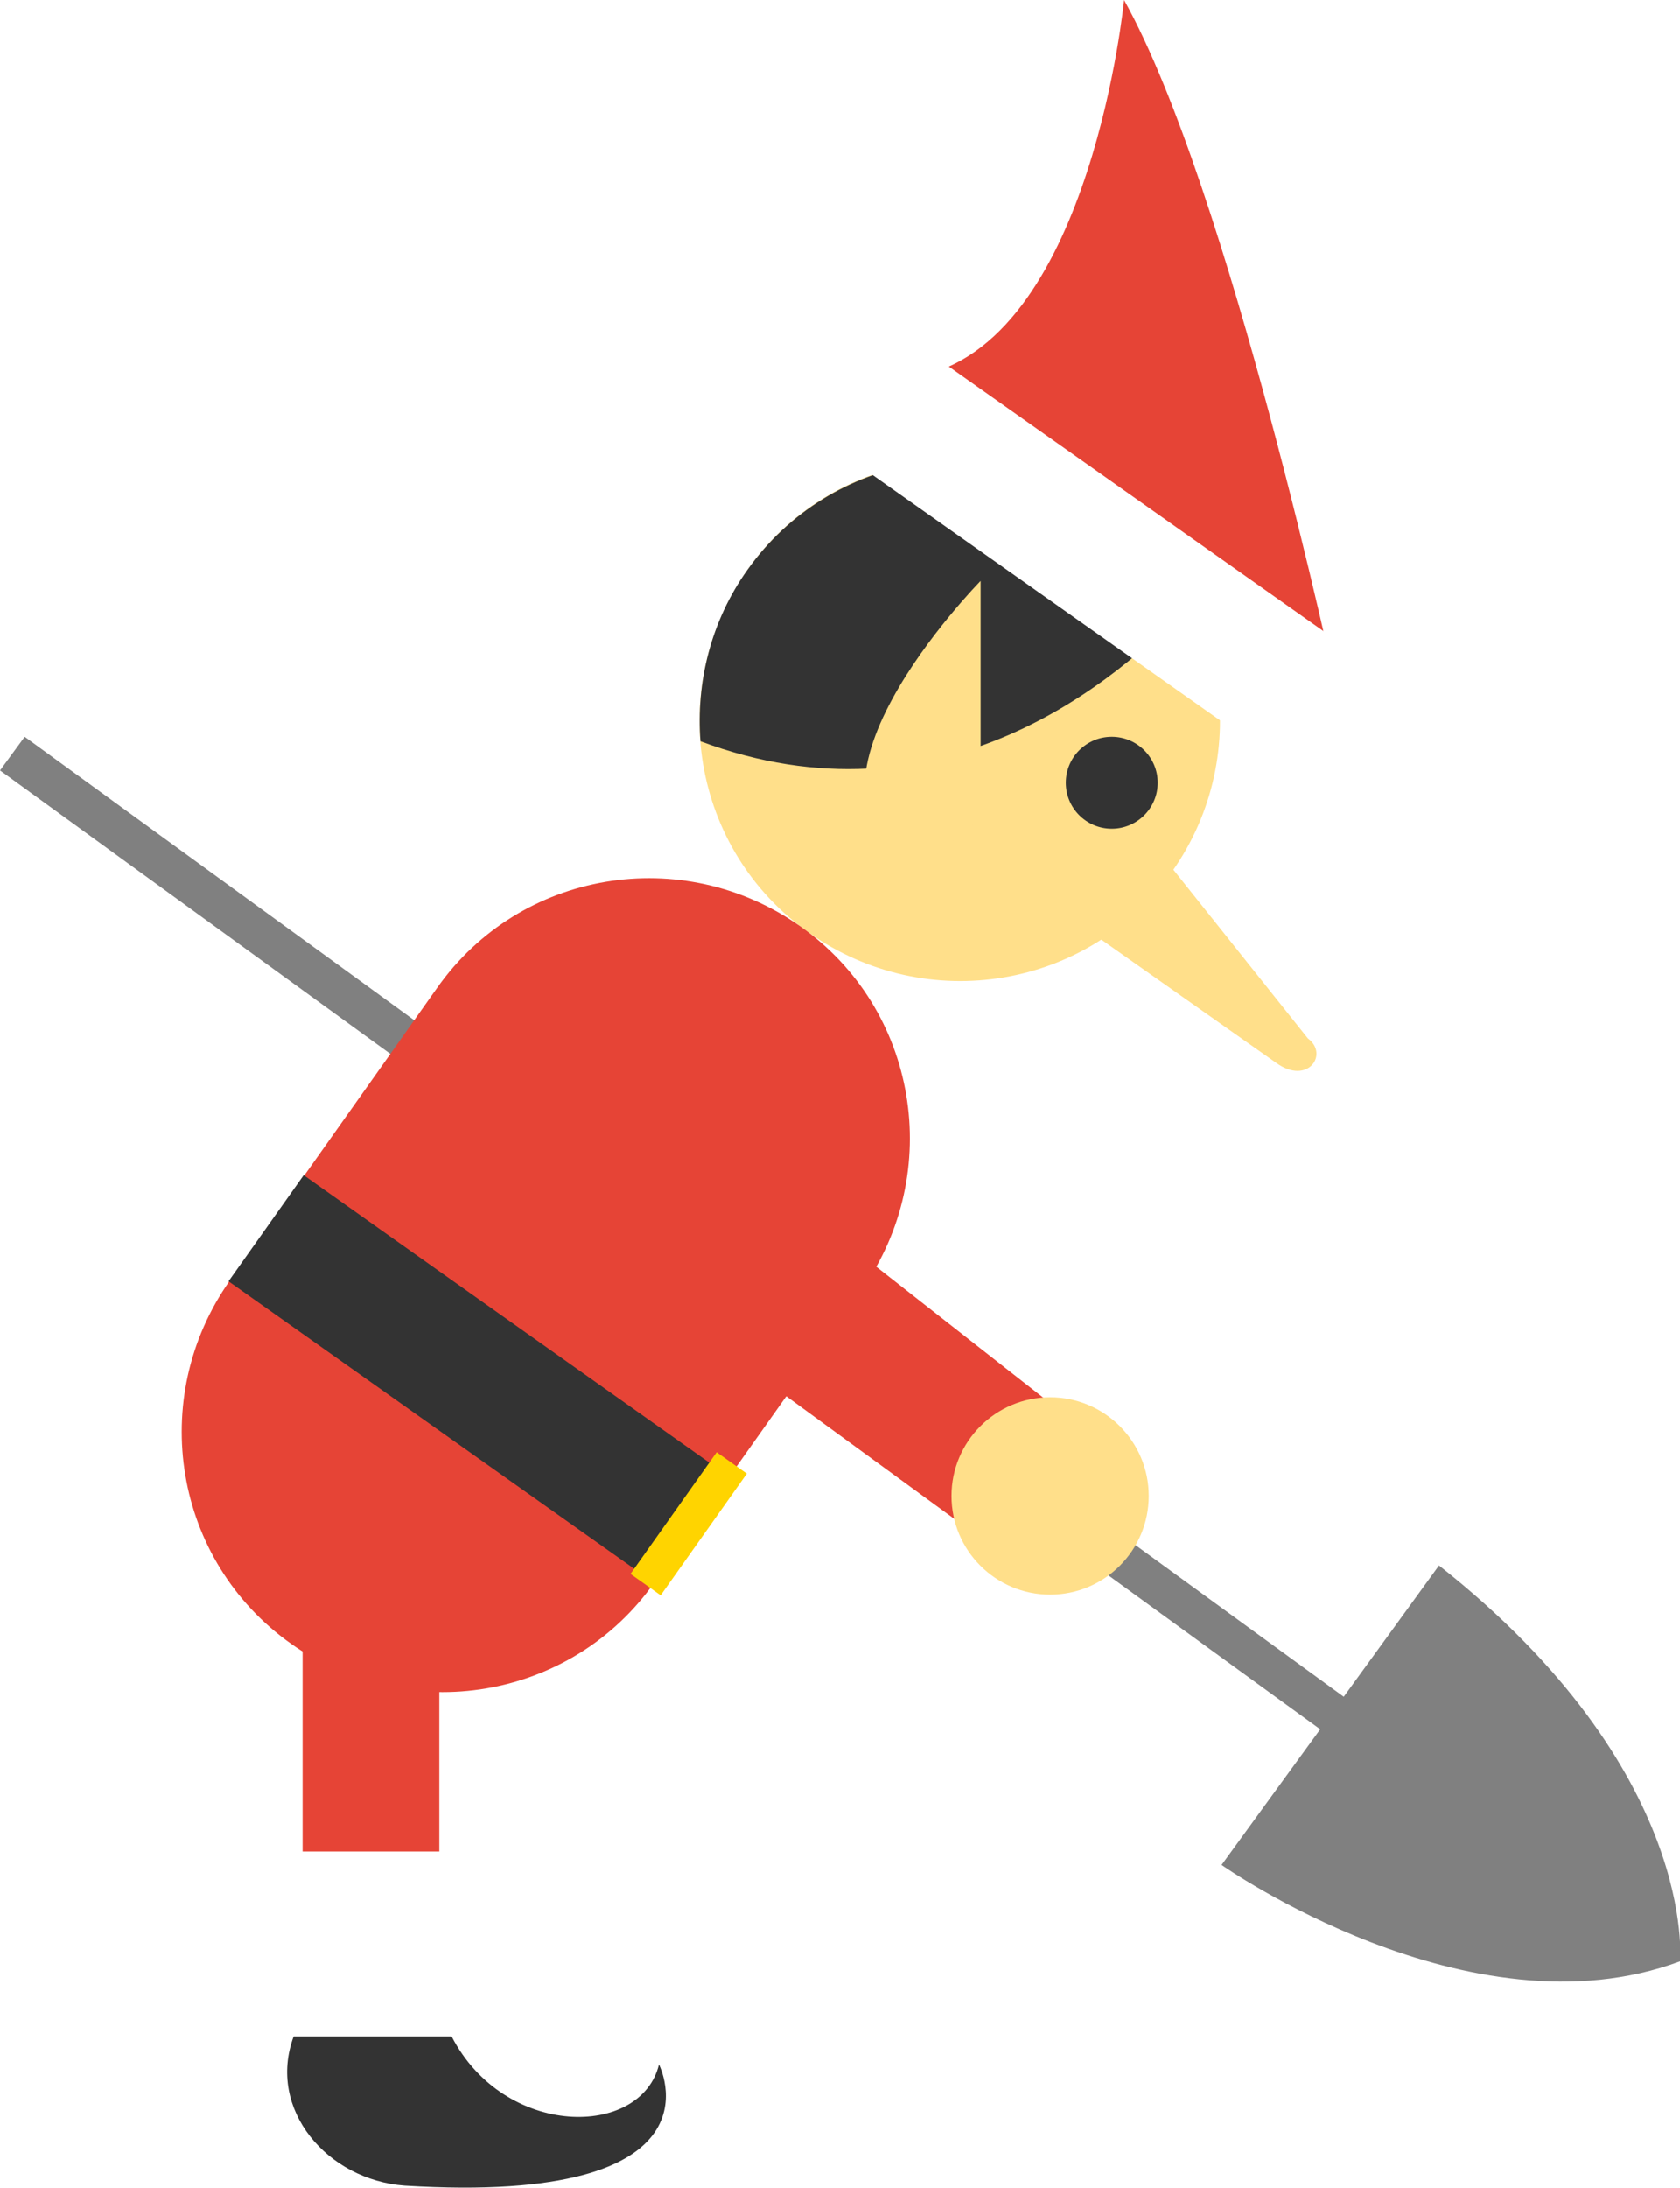 <?xml version="1.0" encoding="utf-8"?>
<!-- Generator: Adobe Illustrator 18.0.0, SVG Export Plug-In . SVG Version: 6.00 Build 0)  -->
<!DOCTYPE svg PUBLIC "-//W3C//DTD SVG 1.1//EN" "http://www.w3.org/Graphics/SVG/1.1/DTD/svg11.dtd">
<svg version="1.1" id="Layer_1" xmlns="http://www.w3.org/2000/svg" xmlns:xlink="http://www.w3.org/1999/xlink" x="0px" y="0px"
	 viewBox="0 66.5 149.9 195.1" enable-background="new 0 66.5 149.9 195.1" xml:space="preserve">
<g id="DIGGER-ELF-45">
	<path fill="#808080" d="M109,232.8c0,0,22.1,15.6,40.9,8.6c0,0,1.7-17-21.5-35.3l-8.5,11.7L2.2,132.2l-2.2,3l117.8,85.5L109,232.8z
		"/>
	<path fill="#E64436" d="M119.3,128.2c0,0-9.6-44.9-19-61.7c0,0-2.9,29.7-17.7,33.4L119.3,128.2z"/>
	<path fill="#FFDF8A" d="M104.6,144.2c-7.4,10.5-21.9,12.9-32.4,5.5l0,0c-10.5-7.4-12.9-21.9-5.5-32.4l0,0
		c7.4-10.5,21.9-12.9,32.4-5.5l0,0C109.5,119.2,112,133.7,104.6,144.2L104.6,144.2z"/>
	<path fill="#333333" d="M106.3,120.2c-1.7-3.2-4.1-6.1-7.2-8.4c-10.5-7.4-25-4.9-32.4,5.5c-3.3,4.6-4.6,10.1-4.2,15.3
		C83.9,140.6,99.7,127.3,106.3,120.2z"/>
	<path fill="#FFDF8A" d="M87.5,139.5v-21.2c0,0-19.3,19.6-5.2,25.5L87.5,139.5z"/>
	<path fill="#FFFFFF" d="M116.8,132.6c-1,1.4-2.9,1.7-4.3,0.7l-37.7-26.6c-1.4-1-1.7-2.9-0.7-4.3l3.3-4.6c1-1.4,2.9-1.7,4.3-0.7
		l37.7,26.6c1.4,1,1.7,2.9,0.7,4.3L116.8,132.6z"/>
	<circle fill="#333333" cx="99.2" cy="136.3" r="4.1"/>
	<path fill="#E64436" d="M58.4,207.6c-7.4,10.5-21.9,12.9-32.4,5.5s-12.9-21.9-5.5-32.4L39,154.6c7.4-10.5,21.9-12.9,32.4-5.5
		s12.9,21.9,5.5,32.4L58.4,207.6z"/>
	<polyline fill="#FFFFFF" points="39.2,221.6 39.2,250.3 27,250.3 27,221.6 	"/>
	<path fill="#E64436" d="M29.8,206c8.1,0,9.4,4,9.4,8.2v17.4H27V212L29.8,206z"/>
	<path fill="#333333" d="M26.2,248.1h14.1c4.7,9.1,16.9,9.1,18.5,2.5c0,0,6.5,12.6-22.7,10.8C29.2,260.9,23.8,254.6,26.2,248.1z"/>
	
		<rect x="19.6" y="183.7" transform="matrix(0.816 0.578 -0.578 0.816 117.282 10.062)" fill="#333333" width="46.4" height="11.6"/>
	
		<rect x="59.9" y="195.8" transform="matrix(0.816 0.578 -0.578 0.816 128.24 1.607)" fill="#FFD400" width="3.3" height="13.3"/>
	<path fill="#FFDF8A" d="M102.5,141.3l14.2,17.8c1.9,1.4,0,4.2-2.8,2.2l-21.3-15L102.5,141.3z"/>
	<polygon fill="#E64436" points="94.7,192.4 68.3,171.7 62.2,185.2 89.2,204.9 	"/>
	<circle fill="#FFDF8A" cx="93.7" cy="199.9" r="8.8"/>
</g>
<g id="Layer_1_1_">
</g>
</svg>
